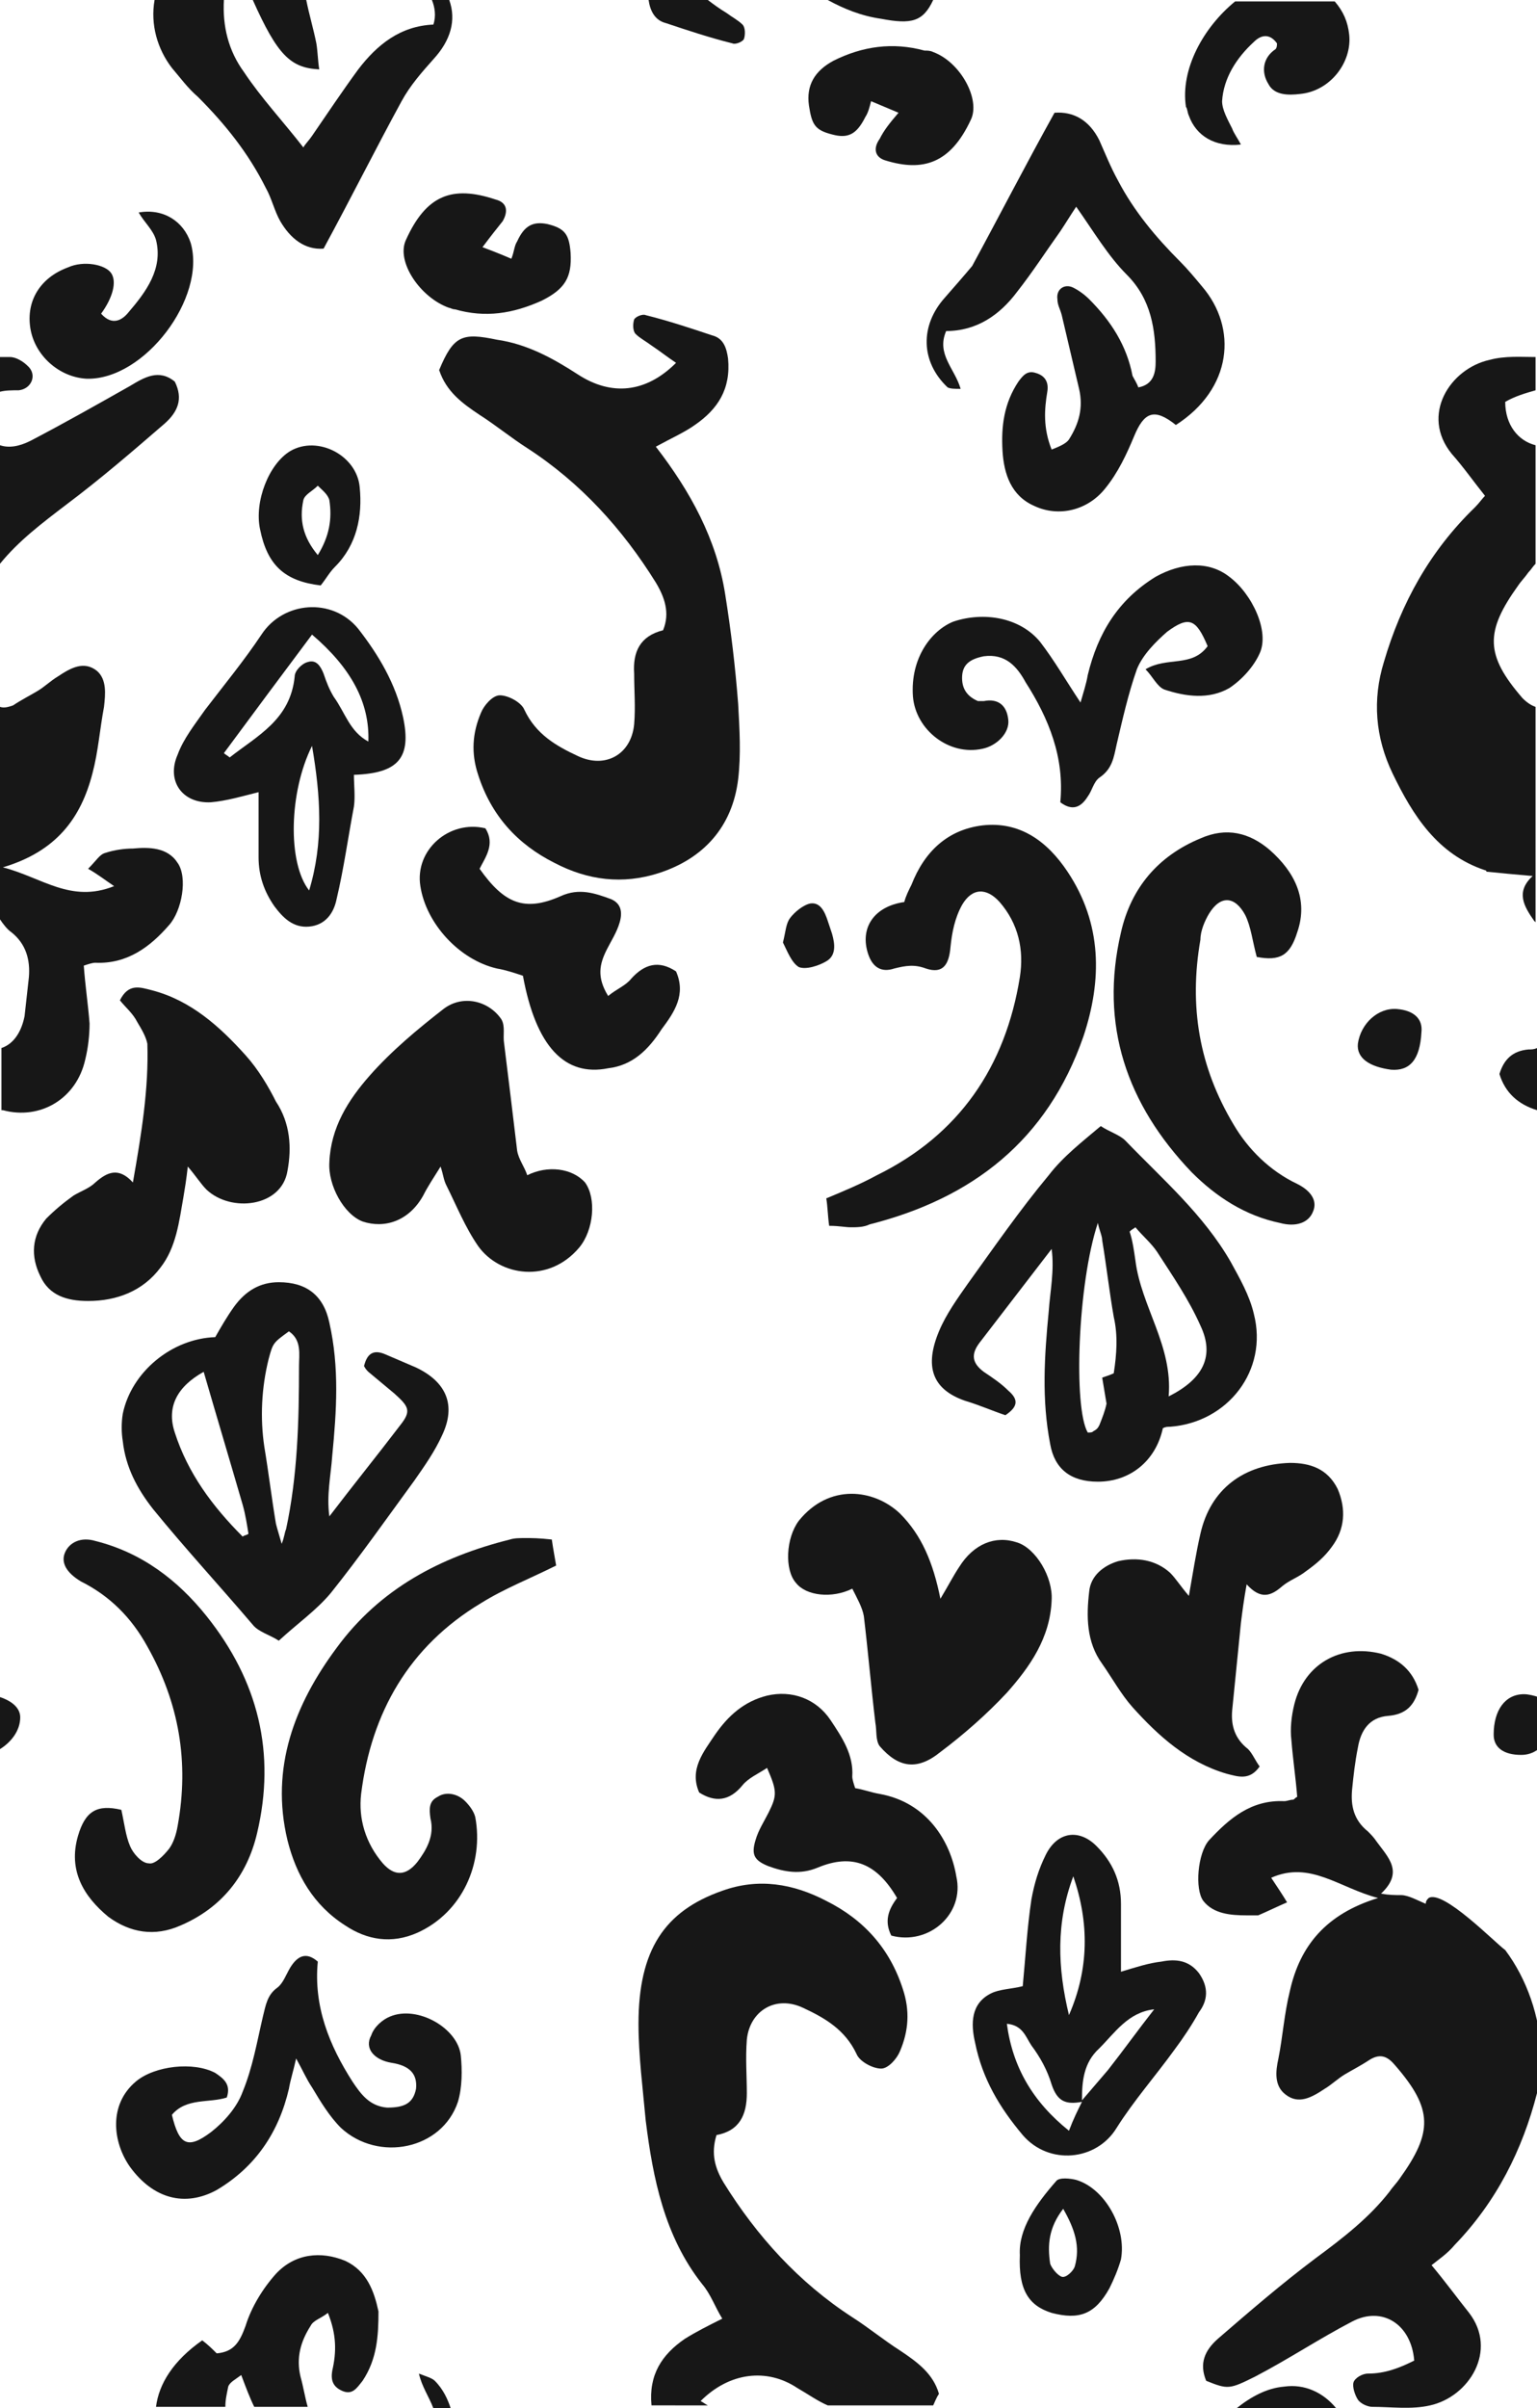 <?xml version="1.0" encoding="utf-8"?>
<!-- Generator: Adobe Illustrator 27.2.0, SVG Export Plug-In . SVG Version: 6.00 Build 0)  -->
<svg version="1.1" id="Layer_1" xmlns="http://www.w3.org/2000/svg" xmlns:xlink="http://www.w3.org/1999/xlink" x="0px" y="0px"
	 viewBox="0 0 106.4 166.6" style="enable-background:new 0 0 106.4 166.6;" xml:space="preserve">
<style type="text/css">
	.st0{fill:#171717;}
</style>
<g>
	<path class="st0" d="M4.6,34.9c2.4-1.8,4.6-3.7,6.8-5.6c0.9-0.8,1.3-1.7,0.7-2.9C11,25.5,10,26.1,9,26.7c-2.3,1.3-4.6,2.6-6.9,3.8
		C1.3,30.9,0.6,31,0,30.8V39C1.3,37.4,2.9,36.2,4.6,34.9z"/>
	<path class="st0" d="M5.9,73.3c0.2-0.8,0.3-1.7,0.3-2.5c-0.1-1.3-0.3-2.6-0.4-4c0.3-0.1,0.6-0.2,0.8-0.2c2.2,0.1,3.8-1.1,5.1-2.6
		c0.9-1,1.3-3.3,0.6-4.3c-0.7-1.1-2-1.1-3.1-1c-0.6,0-1.3,0.1-1.9,0.3c-0.4,0.1-0.6,0.5-1.2,1.1c0.7,0.4,1.2,0.8,1.8,1.2
		c-3,1.2-5-0.6-7.7-1.3c3.7-1.1,5.4-3.4,6.2-6.5c0.4-1.5,0.5-3,0.8-4.6C7.3,48,7.4,47,6.7,46.4c-0.9-0.7-1.8-0.2-2.7,0.4
		c-0.5,0.3-0.9,0.7-1.4,1s-1.1,0.6-1.7,1C0.6,48.9,0.3,49,0,48.9v14.7c0.2,0.3,0.5,0.7,0.8,0.9c1,0.8,1.3,1.9,1.2,3.1
		c-0.1,0.9-0.2,1.8-0.3,2.7c-0.2,1-0.7,1.9-1.6,2.2v4.3c0,0,0,0,0.1,0C2.8,77.5,5.3,76,5.9,73.3z"/>
	<path class="st0" d="M1.9,25.3c-0.3-0.3-0.8-0.6-1.2-0.6c-0.2,0-0.5,0-0.7,0v2.4C0.4,27,0.8,27,1.3,27C2.2,26.9,2.6,25.9,1.9,25.3z
		"/>
	<path class="st0" d="M30.4,25.6c0.5,1.5,1.6,2.3,2.8,3.1c1.1,0.7,2.2,1.6,3.3,2.3c3.7,2.4,6.6,5.6,8.9,9.3c0.6,1,1,2.1,0.5,3.3
		c-1.6,0.4-2.1,1.5-2,3c0,1.2,0.1,2.3,0,3.5c-0.2,2.1-2,3.1-3.9,2.2c-1.5-0.7-2.9-1.5-3.7-3.2c-0.2-0.5-1.1-1-1.7-1
		c-0.5,0-1.1,0.7-1.3,1.2c-0.6,1.4-0.7,2.8-0.2,4.3c0.9,2.8,2.7,4.8,5.3,6.1c2.3,1.2,4.7,1.5,7.2,0.7c3.1-1,5.1-3.2,5.5-6.5
		c0.2-1.7,0.1-3.4,0-5.2c-0.2-2.6-0.5-5.1-0.9-7.6c-0.6-3.8-2.4-7.1-4.8-10.2c1.1-0.6,2-1,2.7-1.5c1.6-1.1,2.5-2.5,2.3-4.6
		c-0.1-0.7-0.3-1.4-1.1-1.6c-1.5-0.5-3-1-4.6-1.4c-0.2-0.1-0.7,0.1-0.8,0.3c-0.1,0.3-0.1,0.8,0.1,1c0.3,0.3,0.7,0.5,1.1,0.8
		c0.6,0.4,1.1,0.8,1.7,1.2c-2.1,2.1-4.5,2.3-6.8,0.8c-1.7-1.1-3.5-2.1-5.6-2.4C32,23,31.4,23.2,30.4,25.6z"/>
	<path class="st0" d="M13.7,6.7c1.9,1.9,3.5,3.9,4.7,6.3c0.4,0.7,0.6,1.6,1,2.3c0.7,1.2,1.7,2,3,1.9c1.9-3.5,3.6-6.9,5.4-10.2
		c0.6-1.1,1.4-2,2.2-2.9c1.2-1.3,1.6-2.7,1.1-4.1h-1.2c0.2,0.5,0.3,1.1,0.1,1.7c-2.3,0.1-3.9,1.4-5.2,3.1c-1.1,1.5-2.1,3-3.2,4.6
		c-0.2,0.3-0.5,0.6-0.6,0.8c-1.4-1.8-2.9-3.4-4.1-5.2c-1.1-1.5-1.5-3.2-1.4-5h-4.8c-0.3,1.7,0.2,3.4,1.2,4.7
		C12.5,5.4,13,6.1,13.7,6.7z"/>
	<path class="st0" d="M22.1,4.8C22,4.2,22,3.6,21.9,3c-0.2-1-0.5-2-0.7-3h-3.7C19.2,3.8,20.1,4.7,22.1,4.8z"/>
	<path class="st0" d="M36.5,81.3c-0.2-0.6-0.6-1.1-0.7-1.7c-0.3-2.5-0.6-5-0.9-7.4c-0.1-0.6,0.1-1.2-0.2-1.7c-0.9-1.3-2.7-1.7-4-0.7
		c-1.8,1.4-3.6,2.9-5.1,4.6s-2.7,3.6-2.8,6c-0.1,1.6,1,3.6,2.3,4.1c1.5,0.5,3.2,0,4.2-1.8c0.3-0.6,0.7-1.2,1.2-2
		c0.2,0.6,0.2,0.9,0.4,1.3c0.7,1.4,1.3,2.9,2.2,4.2c1.5,2.1,4.9,2.6,7,0.1c1-1.2,1.2-3.4,0.4-4.5C39.6,80.8,37.9,80.6,36.5,81.3z"/>
	<path class="st0" d="M11.1,87.7c1.1-1.4,1.3-3.2,1.6-4.9c0.1-0.6,0.2-1.2,0.3-2.1c0.6,0.7,0.9,1.2,1.3,1.6c1.7,1.6,5.2,1.2,5.6-1.3
		c0.3-1.6,0.2-3.3-0.8-4.8c-0.5-1-1.2-2.2-2.1-3.2c-1.8-2-3.8-3.8-6.5-4.5c-0.8-0.2-1.6-0.5-2.2,0.7c0.4,0.5,0.9,0.9,1.2,1.5
		c0.3,0.5,0.6,1,0.7,1.5c0.1,3.1-0.4,6.2-1,9.6c-1-1.1-1.8-0.7-2.6,0c-0.4,0.4-1,0.6-1.5,0.9c-0.7,0.5-1.3,1-1.9,1.6
		c-1,1.2-1.1,2.6-0.4,4C3.4,89.6,4.6,90,6.1,90C8.1,90,9.9,89.3,11.1,87.7z"/>
	<path class="st0" d="M27.9,49.6c-0.5-2.3-1.7-4.3-3.1-6.1c-1.8-2.2-5.2-1.9-6.7,0.4c-1.2,1.8-2.6,3.5-3.9,5.2c-0.7,1-1.5,2-1.9,3.1
		c-0.8,1.8,0.3,3.4,2.3,3.3c1.1-0.1,2.1-0.4,3.3-0.7c0,1.6,0,3,0,4.5c0,1.3,0.4,2.4,1.1,3.4c0.6,0.8,1.3,1.5,2.4,1.4
		s1.7-0.9,1.9-1.9c0.5-2.1,0.8-4.3,1.2-6.4c0.1-0.7,0-1.5,0-2.2C27.6,53.5,28.5,52.4,27.9,49.6z M21.4,61.6c-1.5-1.9-1.4-6.8,0.2-10
		C22.2,55.1,22.4,58.3,21.4,61.6z M23.1,48.2c-0.3-0.5-0.5-1-0.7-1.6c-0.2-0.5-0.5-1-1.1-0.8c-0.4,0.1-0.9,0.6-0.9,1
		c-0.3,3-2.6,4.1-4.5,5.6c-0.1-0.1-0.3-0.2-0.4-0.3c2-2.7,4-5.4,6.1-8.2c2.7,2.3,4,4.7,3.9,7.4C24.2,50.6,23.9,49.3,23.1,48.2z"/>
	<path class="st0" d="M45.8,71.2c0.9-1.2,1.7-2.4,1-4c-1.2-0.8-2.2-0.5-3.1,0.5c-0.4,0.5-1,0.7-1.6,1.2c-0.8-1.3-0.6-2.2-0.1-3.2
		c0.3-0.6,0.7-1.2,0.9-1.9c0.2-0.7,0.1-1.3-0.6-1.6c-1.1-0.4-2.2-0.8-3.5-0.2c-2.5,1.1-3.9,0.5-5.6-1.9c0.4-0.8,1.1-1.7,0.4-2.8
		c-2.5-0.6-4.9,1.5-4.5,4c0.4,2.6,2.7,5.1,5.3,5.7c0.6,0.1,1.2,0.3,1.8,0.5c0.9,4.9,2.9,7,5.9,6.4C43.8,73.7,44.9,72.6,45.8,71.2z"
		/>
	<path class="st0" d="M6,26.2c4,0.1,8.3-5.6,7.2-9.4c-0.5-1.5-1.9-2.4-3.6-2.1c0.4,0.7,1,1.2,1.2,1.9c0.5,2-0.7,3.6-1.9,5
		c-0.4,0.5-1.1,1-1.9,0.1c0.8-1.1,1.1-2.2,0.7-2.8c-0.4-0.6-1.9-0.9-3-0.4c-1.9,0.7-2.9,2.3-2.6,4.2C2.4,24.6,4.1,26.1,6,26.2z"/>
	<path class="st0" d="M28.1,16.6c-0.7,1.5,1,4,3,4.7c0.1,0,0.2,0.1,0.4,0.1c2.1,0.6,4,0.3,6-0.6c1.6-0.8,2.1-1.6,2-3.3
		c-0.1-1.3-0.4-1.7-1.6-2c-1-0.2-1.6,0.1-2.1,1.2c-0.2,0.3-0.2,0.7-0.4,1.2c-0.7-0.3-1.2-0.5-2-0.8c0.6-0.8,1-1.3,1.4-1.8
		c0.4-0.7,0.3-1.3-0.5-1.5C31.3,12.8,29.5,13.5,28.1,16.6z"/>
	<path class="st0" d="M22.2,40.5c0.4-0.5,0.6-0.9,1-1.3c1.5-1.5,1.9-3.5,1.7-5.5c-0.2-2.2-2.9-3.6-4.8-2.5c-1.5,0.9-2.5,3.5-2.1,5.4
		C18.5,39.1,19.7,40.2,22.2,40.5z M21,34.6c0.1-0.4,0.6-0.6,1-1c0.3,0.3,0.7,0.6,0.8,1c0.2,1.3,0,2.5-0.8,3.8
		C21,37.2,20.7,36,21,34.6z"/>
	<path class="st0" d="M55.3,66.9c0.5,0.2,1.4-0.1,1.9-0.4c0.7-0.4,0.6-1.2,0.4-1.9c-0.1-0.3-0.2-0.6-0.3-0.9
		c-0.2-0.6-0.5-1.3-1.2-1.2c-0.5,0.1-1.1,0.6-1.4,1c-0.3,0.4-0.3,0.9-0.5,1.7C54.5,65.8,54.8,66.6,55.3,66.9z"/>
	<path class="st0" d="M106.4,24.7c-1.1,0-2.2-0.1-3.3,0.2c-2.7,0.6-4.8,3.8-2.6,6.5c0.8,0.9,1.5,1.9,2.3,2.9
		c-0.2,0.2-0.4,0.5-0.7,0.8c-3.1,3-5.1,6.6-6.3,10.7c-0.8,2.6-0.6,5.2,0.6,7.7c1.4,2.9,3.1,5.6,6.4,6.7c0.1,0,0.1,0.1,0.1,0.1l0,0
		c1,0.1,2,0.2,3.2,0.3c-1.2,1.1-0.6,2.1,0.1,3.1c0,0,0,0,0.1,0.1V48.9c-0.3-0.1-0.6-0.3-0.9-0.6c-2.6-3-2.6-4.6-0.3-7.8
		c0.2-0.3,0.5-0.6,0.7-0.9c0.2-0.2,0.3-0.4,0.5-0.6v-8.2c-1.2-0.3-2.1-1.4-2.1-3c0.7-0.4,1.4-0.6,2.1-0.8v-2.3H106.4z"/>
	<path class="st0" d="M103.8,74.3c0.4,1.3,1.3,2.1,2.6,2.5v-4.3c-0.2,0.1-0.4,0.1-0.6,0.1C104.7,72.7,104.1,73.3,103.8,74.3z"/>
	<path class="st0" d="M64.6,0h-7.3c1.1,0.6,2.3,1.1,3.7,1.3C63.1,1.7,63.9,1.5,64.6,0z"/>
	<path class="st0" d="M46.1,1.6c1.5,0.5,3,1,4.6,1.4c0.2,0.1,0.7-0.1,0.8-0.3c0.1-0.3,0.1-0.8-0.1-1c-0.3-0.3-0.7-0.5-1.1-0.8
		C49.8,0.6,49.4,0.3,49,0h-4.1C45,0.7,45.3,1.4,46.1,1.6z"/>
	<path class="st0" d="M76,102.5c2.2,0,4-1.4,4.5-3.7c0.2-0.1,0.3-0.1,0.5-0.1c4-0.3,6.8-3.9,5.8-7.8c-0.3-1.3-1-2.5-1.6-3.6
		c-1.9-3.3-4.7-5.7-7.3-8.4c-0.4-0.4-1.1-0.6-1.7-1c-1.3,1.1-2.6,2.1-3.6,3.4c-2,2.4-3.8,5-5.6,7.5c-0.7,1-1.5,2.1-2,3.3
		c-1,2.4-0.5,4,1.8,4.8c1,0.3,1.9,0.7,2.8,1c0.9-0.6,0.9-1.1,0.2-1.7c-0.5-0.5-1.1-0.9-1.7-1.3c-0.8-0.6-0.9-1.2-0.3-2
		c1.7-2.2,3.3-4.3,5-6.5c0.2,1.5-0.1,2.9-0.2,4.3c-0.3,3.1-0.5,6.1,0.1,9.2C73,101.6,74.1,102.5,76,102.5z M78.6,84.9
		c0.5,0.6,1.1,1.1,1.5,1.7c1.1,1.7,2.2,3.3,3,5.1c1,2.1,0.2,3.7-2.2,4.9c0.3-3.5-1.9-6.2-2.3-9.4c-0.1-0.7-0.2-1.4-0.4-2
		C78.4,85,78.5,85,78.6,84.9z M76,84.6c0.1,0.5,0.3,0.9,0.3,1.2c0.3,1.8,0.5,3.6,0.8,5.3c0.3,1.3,0.2,2.6,0,3.9
		c-0.2,0.1-0.5,0.2-0.8,0.3c0.1,0.6,0.2,1.2,0.3,1.8c-0.1,0.5-0.3,1-0.5,1.5c-0.1,0.2-0.2,0.3-0.4,0.4c-0.1,0.1-0.2,0.1-0.4,0.1
		C74.3,97.4,74.6,88.8,76,84.6z"/>
	<path class="st0" d="M65.4,20.6c-1.7,1.9-1.7,4.4,0.2,6.2c0.2,0.1,0.5,0.1,0.9,0.1c-0.4-1.4-1.7-2.4-1-4c2.1,0,3.7-1.1,4.9-2.7
		c1.1-1.4,2-2.8,3-4.2c0.4-0.6,0.7-1.1,1.1-1.7c1.2,1.7,2.2,3.4,3.5,4.7c1.7,1.7,2,3.8,2,6c0,0.7-0.1,1.6-1.2,1.8
		c-0.1-0.3-0.3-0.6-0.4-0.8c-0.4-2.1-1.5-3.8-3-5.3c-0.3-0.3-0.7-0.6-1.1-0.8c-0.6-0.3-1.2,0.1-1.1,0.8c0,0.4,0.2,0.7,0.3,1.1
		c0.4,1.7,0.8,3.4,1.2,5.1c0.3,1.3,0,2.4-0.7,3.5c-0.2,0.3-0.7,0.5-1.2,0.7c-0.6-1.5-0.5-2.8-0.3-4c0.1-0.6-0.1-1.1-0.8-1.3
		c-0.6-0.2-0.9,0.2-1.2,0.6c-1,1.5-1.2,3.1-1.1,4.8c0.1,1.6,0.6,3.1,2.2,3.8c1.7,0.8,3.7,0.3,4.9-1.2c0.9-1.1,1.5-2.4,2-3.6
		c0.7-1.7,1.4-2,2.9-0.8c3.9-2.5,4.3-6.7,1.8-9.6c-0.5-0.6-1-1.2-1.5-1.7c-1.7-1.7-3.2-3.5-4.3-5.6c-0.5-0.9-0.9-1.9-1.3-2.8
		c-0.7-1.4-1.8-2-3.1-1.9c-2,3.6-3.8,7.1-5.7,10.6C66.8,19,66.1,19.8,65.4,20.6z"/>
	<path class="st0" d="M60.7,81.3c-1.1,0.6-2.3,1.1-3.5,1.6c0.1,0.6,0.1,1.2,0.2,1.9c0.7,0,1.1,0.1,1.5,0.1s0.9,0,1.3-0.2
		c7.1-1.8,12.3-5.8,14.8-13c1.3-3.9,1.3-7.8-1.1-11.4c-1.4-2.1-3.3-3.5-5.9-3.2c-2.4,0.3-4,1.8-4.9,4.1c-0.2,0.4-0.4,0.8-0.5,1.2
		c-2.1,0.3-3.1,1.8-2.5,3.6c0.3,0.9,0.9,1.3,1.8,1c0.8-0.2,1.4-0.3,2.2,0c1.2,0.4,1.6-0.3,1.7-1.5c0.1-1,0.3-2,0.8-2.9
		c0.7-1.2,1.7-1.2,2.6-0.2c1.3,1.5,1.7,3.3,1.4,5.2C69.6,73.8,66.4,78.5,60.7,81.3z"/>
	<path class="st0" d="M83.7,63.2c0.8-1.3,1.8-1.2,2.5,0.1c0.4,0.8,0.5,1.8,0.8,2.9c1.6,0.3,2.3-0.1,2.8-1.7c0.8-2.3-0.2-4.2-1.9-5.7
		c-1.4-1.2-3-1.6-4.8-0.8c-2.9,1.2-4.8,3.4-5.5,6.5c-1.5,6.4,0.4,11.9,4.9,16.6c1.7,1.7,3.7,3,6.1,3.5c1.1,0.3,2,0,2.3-0.8
		c0.3-0.7-0.1-1.4-1.1-1.9c-1.9-0.9-3.4-2.4-4.4-4.1c-2.4-4-3.1-8.2-2.3-12.8C83.1,64.4,83.4,63.7,83.7,63.2z"/>
	<path class="st0" d="M85.1,39.9c-1.4-1.1-3.3-1-5.1,0c-2.6,1.6-4,3.9-4.7,6.8c-0.1,0.6-0.3,1.2-0.5,1.9c-1-1.5-1.8-2.9-2.8-4.2
		c-1.4-1.7-3.9-2.1-6-1.4c-1.5,0.6-3,2.5-2.8,5.2c0.2,2.3,2.5,4.1,4.8,3.6c1-0.2,1.9-1.1,1.8-2c-0.1-1-0.7-1.5-1.7-1.3
		c-0.1,0-0.3,0-0.4,0c-0.7-0.3-1.1-0.8-1.1-1.6c0-0.9,0.5-1.3,1.5-1.5c1.5-0.2,2.3,0.7,2.9,1.8c1.6,2.5,2.7,5.2,2.4,8.3
		c0.8,0.6,1.4,0.4,1.9-0.4c0.3-0.4,0.4-1,0.8-1.3c0.9-0.6,1-1.4,1.2-2.3c0.4-1.7,0.8-3.5,1.4-5.2c0.4-1,1.3-1.9,2.1-2.6
		c1.5-1.1,2-0.9,2.8,1c-1.1,1.5-2.8,0.7-4.3,1.6c0.5,0.5,0.8,1.2,1.3,1.4c1.5,0.5,3.1,0.7,4.5-0.1c0.9-0.6,1.7-1.5,2.1-2.4
		C87.9,43.7,86.7,41.1,85.1,39.9z"/>
	<path class="st0" d="M82.3,8c0.5,1.4,1.8,2.2,3.6,2c-0.2-0.4-0.5-0.8-0.6-1.1C85,8.3,84.6,7.6,84.6,7c0.1-1.6,1-3,2.2-4.1
		c0.5-0.5,1.1-0.6,1.6,0.1c0,0.1,0,0.3-0.1,0.4c-0.9,0.6-1,1.6-0.5,2.4c0.4,0.8,1.4,0.8,2.2,0.7c2.1-0.2,3.6-2.2,3.4-4.1
		c-0.1-0.9-0.4-1.6-1-2.3h-6.9c-2.2,1.8-3.8,4.7-3.4,7.3C82.2,7.5,82.2,7.8,82.3,8z"/>
	<path class="st0" d="M57.6,9.3c1.1,0.3,1.7,0,2.3-1.2c0.2-0.3,0.3-0.7,0.4-1.1c0.7,0.3,1.2,0.5,1.9,0.8c-0.6,0.7-1,1.2-1.3,1.8
		c-0.5,0.7-0.3,1.3,0.4,1.5c2.6,0.8,4.5,0.2,5.9-2.8c0.7-1.4-0.7-4-2.6-4.7c-0.2-0.1-0.4-0.1-0.6-0.1c-2.2-0.6-4.3-0.3-6.3,0.7
		c-1.3,0.7-1.9,1.7-1.7,3.1C56.2,8.6,56.4,9,57.6,9.3z"/>
	<path class="st0" d="M96.3,74c1.3,0.1,2-0.7,2.1-2.6c0.1-0.9-0.5-1.5-1.7-1.6c-1.3-0.1-2.5,1-2.7,2.4C93.9,73.2,94.8,73.8,96.3,74z
		"/>
	<path class="st0" d="M22.8,91.5c-0.4-1.9-1.6-2.8-3.5-2.8c-1.3,0-2.3,0.6-3.1,1.7c-0.5,0.7-0.9,1.4-1.3,2.1c-3,0.1-5.8,2.4-6.4,5.3
		c-0.1,0.6-0.1,1.3,0,1.9c0.2,1.8,1,3.3,2.1,4.7c2.2,2.7,4.6,5.3,6.9,8c0.4,0.5,1.2,0.7,1.8,1.1c1.3-1.2,2.6-2.1,3.6-3.3
		c2-2.5,3.9-5.2,5.8-7.8c0.7-1,1.4-2,1.9-3.1c1-2.1,0.3-3.7-1.8-4.7c-0.7-0.3-1.4-0.6-2.1-0.9c-0.9-0.4-1.3,0-1.5,0.8
		c0.1,0.2,0.2,0.3,0.3,0.4c0.6,0.5,1.2,1,1.8,1.5c1,0.9,1.2,1.2,0.4,2.2c-1.6,2.1-3.3,4.2-4.9,6.3c-0.2-1.5,0.1-2.8,0.2-4.2
		C23.3,97.6,23.5,94.6,22.8,91.5z M16.8,106.3c-2.1-2.1-3.8-4.4-4.7-7.2c-0.6-1.8,0.2-3.2,2-4.2c0.9,3.1,1.8,6.1,2.7,9.2
		c0.2,0.7,0.3,1.4,0.4,2C17.1,106.2,16.9,106.2,16.8,106.3z M19.8,105.8c-0.1,0.2-0.1,0.5-0.3,1c-0.2-0.7-0.3-1-0.4-1.4
		c-0.3-1.8-0.5-3.5-0.8-5.3c-0.3-2-0.2-4.1,0.3-6.1c0.3-1.1,0.3-1.1,1.4-1.9c0.9,0.6,0.7,1.6,0.7,2.4
		C20.7,98.3,20.6,102.1,19.8,105.8z"/>
	<path class="st0" d="M29,164.2c0.2,0.9,0.7,1.6,1,2.4h1.2c-0.2-0.6-0.5-1.3-1.1-1.9C29.9,164.5,29.5,164.4,29,164.2z"/>
	<path class="st0" d="M23.9,156.4c-1.7-0.7-3.5-0.5-4.8,0.9c-0.9,1-1.7,2.3-2.1,3.6c-0.4,1.1-0.8,1.8-2,1.9c-0.3-0.3-0.6-0.6-1-0.9
		c-2,1.4-3,3-3.2,4.6h4.8c0-0.5,0.1-0.9,0.2-1.4c0.1-0.3,0.5-0.5,0.9-0.8c0.3,0.8,0.6,1.6,0.9,2.2h3.7c-0.2-0.7-0.3-1.4-0.5-2.1
		c-0.3-1.3,0-2.4,0.7-3.5c0.2-0.4,0.7-0.5,1.2-0.9c0.6,1.5,0.6,2.7,0.3,4c-0.1,0.6,0,1.1,0.7,1.4c0.7,0.3,1-0.2,1.4-0.7
		c1-1.5,1.1-3.1,1.1-4.8C25.9,158.5,25.4,157.1,23.9,156.4z"/>
	<path class="st0" d="M36.4,106.4c-0.4,0-0.8,0-1.1,0.1c-4.8,1.2-9,3.4-12,7.5c-2.9,3.9-4.6,8.3-3.4,13.3c0.6,2.4,1.8,4.5,4,5.9
		c1.5,1,3.2,1.3,5,0.5c3.1-1.4,4.6-4.8,4-8c-0.1-0.4-0.4-0.8-0.7-1.1c-0.5-0.5-1.3-0.7-1.9-0.3c-0.6,0.3-0.6,0.8-0.5,1.5
		c0.3,1.2-0.3,2.2-0.9,3c-0.8,1-1.6,1-2.4,0.1c-1.2-1.4-1.7-3.1-1.5-4.8c0.7-5.6,3.3-10.2,8.3-13.2c1.6-1,3.4-1.7,5.2-2.6
		c-0.1-0.6-0.2-1.1-0.3-1.8C37.3,106.4,36.8,106.4,36.4,106.4z"/>
	<path class="st0" d="M12.5,133.2c2.8-1.2,4.6-3.4,5.3-6.4c1.3-5.5,0.1-10.5-3.5-15c-2-2.5-4.5-4.4-7.7-5.2c-1-0.3-1.8,0.1-2.1,0.8
		c-0.3,0.7,0.1,1.4,1.1,2c2,1,3.5,2.5,4.6,4.5c2.2,3.9,2.9,8,2.1,12.4c-0.1,0.6-0.3,1.2-0.6,1.6c-0.4,0.5-1,1.1-1.4,1
		c-0.5,0-1.1-0.7-1.3-1.2c-0.3-0.7-0.4-1.6-0.6-2.5c-1.7-0.4-2.5,0.1-3,1.8c-0.7,2.4,0.4,4.2,2.1,5.6C9,133.7,10.7,134,12.5,133.2z"
		/>
	<path class="st0" d="M27,139.5c-0.5,0.2-1.1,0.7-1.3,1.3c-0.5,0.9,0.2,1.7,1.4,1.9c1.3,0.2,1.8,0.8,1.7,1.8c-0.2,1-0.8,1.3-2,1.3
		c-1.2-0.1-1.8-0.9-2.4-1.8c-1.6-2.5-2.7-5.2-2.4-8.3c-0.8-0.7-1.4-0.4-1.9,0.4c-0.3,0.5-0.5,1.1-0.9,1.4c-0.7,0.5-0.8,1.2-1,2
		c-0.4,1.7-0.7,3.5-1.4,5.2c-0.4,1.1-1.3,2.1-2.2,2.8c-1.6,1.2-2.2,0.9-2.7-1.2c1-1.2,2.6-0.8,3.8-1.2c0.3-0.9-0.2-1.3-0.8-1.7
		c-1.5-0.8-4.2-0.5-5.5,0.6c-1.9,1.6-1.6,4.2-0.4,5.9c1.6,2.2,3.8,2.8,6,1.6c2.7-1.6,4.3-4,5-7c0.1-0.6,0.3-1.2,0.5-2.1
		c0.5,0.9,0.7,1.4,1.1,2c0.6,1,1.2,2,2,2.8c2.6,2.4,7,1.5,8.1-1.8c0.3-1,0.3-2.2,0.2-3.2C31.7,140.3,28.9,138.7,27,139.5z"/>
	<path class="st0" d="M0,117.4v3.6c0.8-0.5,1.4-1.3,1.4-2.2C1.4,118.2,0.9,117.7,0,117.4z"/>
	<path class="st0" d="M98.9,131.3c-0.1,0.1-0.2,0.2-0.2,0.4c-0.5-0.2-1.2-0.6-1.7-0.6c-0.4,0-0.8,0-1.4-0.1c1.6-1.5,0.5-2.5-0.3-3.6
		c-0.2-0.3-0.4-0.5-0.6-0.7c-1-0.8-1.2-1.8-1.1-2.9c0.1-1,0.2-1.9,0.4-2.9c0.2-1.2,0.8-2.1,2.1-2.2c1.2-0.1,1.8-0.7,2.1-1.8
		c-0.4-1.3-1.3-2.1-2.6-2.5c-2.8-0.7-5.3,0.7-6,3.5c-0.2,0.8-0.3,1.7-0.2,2.5c0.1,1.3,0.3,2.6,0.4,3.9c-0.2,0.1-0.2,0.2-0.3,0.2
		c-0.2,0-0.4,0.1-0.6,0.1c-2.3-0.1-3.8,1.2-5.2,2.7c-0.8,0.9-1,3.4-0.4,4.2c0.7,0.9,1.9,1,3,1c0.3,0,0.5,0,0.8,0
		c0.7-0.3,1.3-0.6,2-0.9c-0.3-0.5-0.7-1.1-1.1-1.7c2.7-1.2,4.7,0.7,7.4,1.4c-3.6,1.1-5.4,3.3-6.1,6.4c-0.4,1.6-0.5,3.2-0.8,4.7
		c-0.2,0.9-0.3,1.9,0.5,2.5c0.9,0.7,1.8,0.2,2.7-0.4c0.5-0.3,0.9-0.7,1.4-1s1.1-0.6,1.7-1c0.8-0.5,1.3-0.2,1.8,0.4
		c2.6,3,2.6,4.6,0.3,7.8c-0.2,0.3-0.5,0.6-0.7,0.9c-1.4,1.8-3.2,3.2-5.1,4.6c-2.4,1.8-4.6,3.7-6.8,5.6c-0.9,0.8-1.3,1.7-0.8,2.9
		c1.5,0.6,1.6,0.6,3.4-0.3c2.3-1.2,4.4-2.6,6.7-3.8c2.1-1.1,4.1,0.2,4.3,2.7c-1,0.5-2,0.9-3.2,0.9c-0.4,0-0.9,0.3-1,0.6
		s0.1,0.9,0.3,1.2c0.2,0.3,0.7,0.5,1,0.5c1.3,0,2.7,0.2,4-0.1c2.7-0.6,4.7-3.8,2.7-6.4c-0.8-1-1.6-2.1-2.6-3.3
		c0.5-0.4,1.1-0.8,1.6-1.4c2.9-3,4.7-6.6,5.7-10.5c0.2-0.8,0.3-1.6,0.3-2.4v-0.3c-0.1-2.6-1-5.2-2.5-7.2
		C103.5,134.4,99.9,130.7,98.9,131.3z"/>
	<path class="st0" d="M62.3,162.6c-1.1-0.7-2.2-1.6-3.3-2.3c-3.7-2.4-6.6-5.6-8.9-9.3c-0.6-1-0.9-2-0.5-3.3c1.6-0.3,2.1-1.4,2.1-2.9
		c0-1.2-0.1-2.4,0-3.7c0.2-2,2-3.1,3.9-2.2c1.5,0.7,2.9,1.5,3.7,3.2c0.2,0.5,1.1,1,1.7,1c0.5,0,1.1-0.7,1.3-1.2
		c0.6-1.4,0.7-2.8,0.2-4.3c-0.9-2.8-2.7-4.8-5.3-6.1c-2.3-1.2-4.7-1.6-7.2-0.7c-4,1.4-5.8,4.1-5.8,9.2c0,2.2,0.3,4.5,0.5,6.7
		c0.5,4,1.3,8,3.9,11.3c0.6,0.7,0.9,1.6,1.4,2.4c-1,0.5-1.8,0.9-2.6,1.4c-1.6,1.1-2.5,2.5-2.3,4.6l0,0H49c-0.2-0.1-0.3-0.2-0.5-0.3
		c2-2,4.6-2.3,6.7-0.9c0.7,0.4,1.4,0.9,2.1,1.2h7.3c0.1-0.2,0.2-0.5,0.4-0.8C64.6,164.2,63.5,163.4,62.3,162.6z"/>
	<path class="st0" d="M55.3,105.2c-0.9,1.2-1,3.4-0.2,4.3c0.7,0.9,2.5,1.1,3.9,0.4c0.3,0.6,0.7,1.3,0.8,1.9c0.3,2.5,0.5,4.9,0.8,7.4
		c0.1,0.5,0,1.2,0.3,1.6c1.3,1.5,2.6,1.7,4.2,0.4c1.6-1.2,3.2-2.6,4.6-4.1c1.6-1.8,3-3.8,3.1-6.4c0.1-1.6-1.1-3.6-2.4-4
		c-1.5-0.5-3,0.1-4,1.7c-0.4,0.6-0.7,1.2-1.3,2.2c-0.5-2.5-1.3-4.4-2.8-5.9C60.5,103,57.4,102.6,55.3,105.2z"/>
	<path class="st0" d="M85.9,112.3c0.1-0.8,0.2-1.6,0.4-2.7c1,1.1,1.7,0.8,2.5,0.1c0.5-0.4,1.1-0.6,1.6-1c0.7-0.5,1.3-1,1.8-1.7
		c0.9-1.2,1-2.6,0.4-4c-0.7-1.4-1.9-1.8-3.3-1.8c-3.2,0.1-5.5,1.8-6.2,4.9c-0.3,1.3-0.5,2.6-0.8,4.3c-0.6-0.7-0.9-1.2-1.3-1.6
		c-1-0.9-2.3-1.1-3.6-0.8c-1,0.3-1.9,1-2,2.1c-0.2,1.7-0.2,3.5,0.9,5c0.7,1,1.3,2.1,2.1,3c1.8,2,3.8,3.8,6.5,4.6
		c0.8,0.2,1.6,0.5,2.3-0.5c-0.3-0.4-0.5-0.9-0.8-1.2c-0.9-0.7-1.2-1.6-1.1-2.7C85.5,116.3,85.7,114.3,85.9,112.3z"/>
	<path class="st0" d="M83,136.5c-0.7-0.9-1.6-1-2.6-0.8c-0.9,0.1-1.8,0.4-2.8,0.7c0-1.6,0-3.1,0-4.7c0-1.6-0.6-2.9-1.7-4
		c-1.2-1.2-2.7-1-3.5,0.6c-0.5,1-0.8,2-1,3.1c-0.3,2-0.4,3.9-0.6,6c-0.8,0.2-1.6,0.2-2.2,0.5c-1.4,0.7-1.4,2.1-1.1,3.4
		c0.5,2.5,1.7,4.5,3.3,6.4c1.8,2.1,5.1,1.8,6.5-0.5c1.2-1.9,2.7-3.6,4-5.4c0.6-0.8,1.2-1.7,1.7-2.6C83.6,138.4,83.7,137.5,83,136.5z
		 M74.3,129.8c1.1,3.2,1.1,6.4-0.3,9.6C73.2,136.1,73.1,133,74.3,129.8z M74,147.4c-2.5-2-3.9-4.4-4.3-7.4c1.1,0.1,1.3,0.9,1.7,1.5
		c0.6,0.8,1.1,1.7,1.4,2.7c0.4,1.2,1,1.4,2.1,1.2C74.6,146,74.3,146.6,74,147.4z M76.7,143.2c-0.6,0.7-1.2,1.4-1.8,2.1
		c0-1.3,0.1-2.6,1.2-3.6c1.1-1.1,2-2.5,3.8-2.7C78.8,140.4,77.8,141.8,76.7,143.2z"/>
	<path class="st0" d="M60.9,124.1c-0.6-0.1-1.1-0.3-1.7-0.4c-0.1-0.3-0.2-0.6-0.2-0.8c0.1-1.5-0.7-2.7-1.5-3.9
		c-1-1.5-2.7-2.1-4.4-1.7c-1.6,0.4-2.7,1.4-3.6,2.7c-0.8,1.2-1.8,2.4-1.1,4c1.1,0.7,2.1,0.6,3-0.5c0.4-0.5,1.1-0.8,1.7-1.2
		c0.7,1.6,0.7,1.9,0.1,3.1c-0.3,0.6-0.7,1.2-0.9,1.9c-0.3,1-0.1,1.4,0.9,1.8c1.1,0.4,2.2,0.6,3.4,0.1c2.4-1,4.1-0.3,5.5,2.1
		c-0.6,0.8-0.9,1.6-0.4,2.6c2.6,0.7,5.1-1.5,4.5-4.1C65.8,127.4,64.2,124.7,60.9,124.1z"/>
	<path class="st0" d="M88.9,165.1c-1.2,0.1-2.3,0.7-3.3,1.5h6.9C91.6,165.5,90.3,164.9,88.9,165.1z"/>
	<path class="st0" d="M74.5,150.8c-0.4-0.1-1.2-0.2-1.4,0.1c-1.4,1.6-2.6,3.3-2.5,5.1c-0.1,2.4,0.6,3.5,2.2,4c1.9,0.5,3,0.1,4-1.7
		c0.3-0.6,0.6-1.3,0.8-2C78,154.1,76.5,151.4,74.5,150.8z M74.4,156.8c-0.1,0.3-0.6,0.8-0.9,0.7s-0.7-0.6-0.8-0.9
		c-0.2-1.3-0.1-2.5,0.9-3.8C74.4,154.2,74.8,155.4,74.4,156.8z"/>
	<path class="st0" d="M103.4,120c0,0.9,0.7,1.4,1.9,1.4c0.4,0,0.8-0.1,1.2-0.4v-3.6c-0.3-0.1-0.7-0.2-1-0.2
		C104.2,117.2,103.4,118.3,103.4,120z"/>
</g>
</svg>
